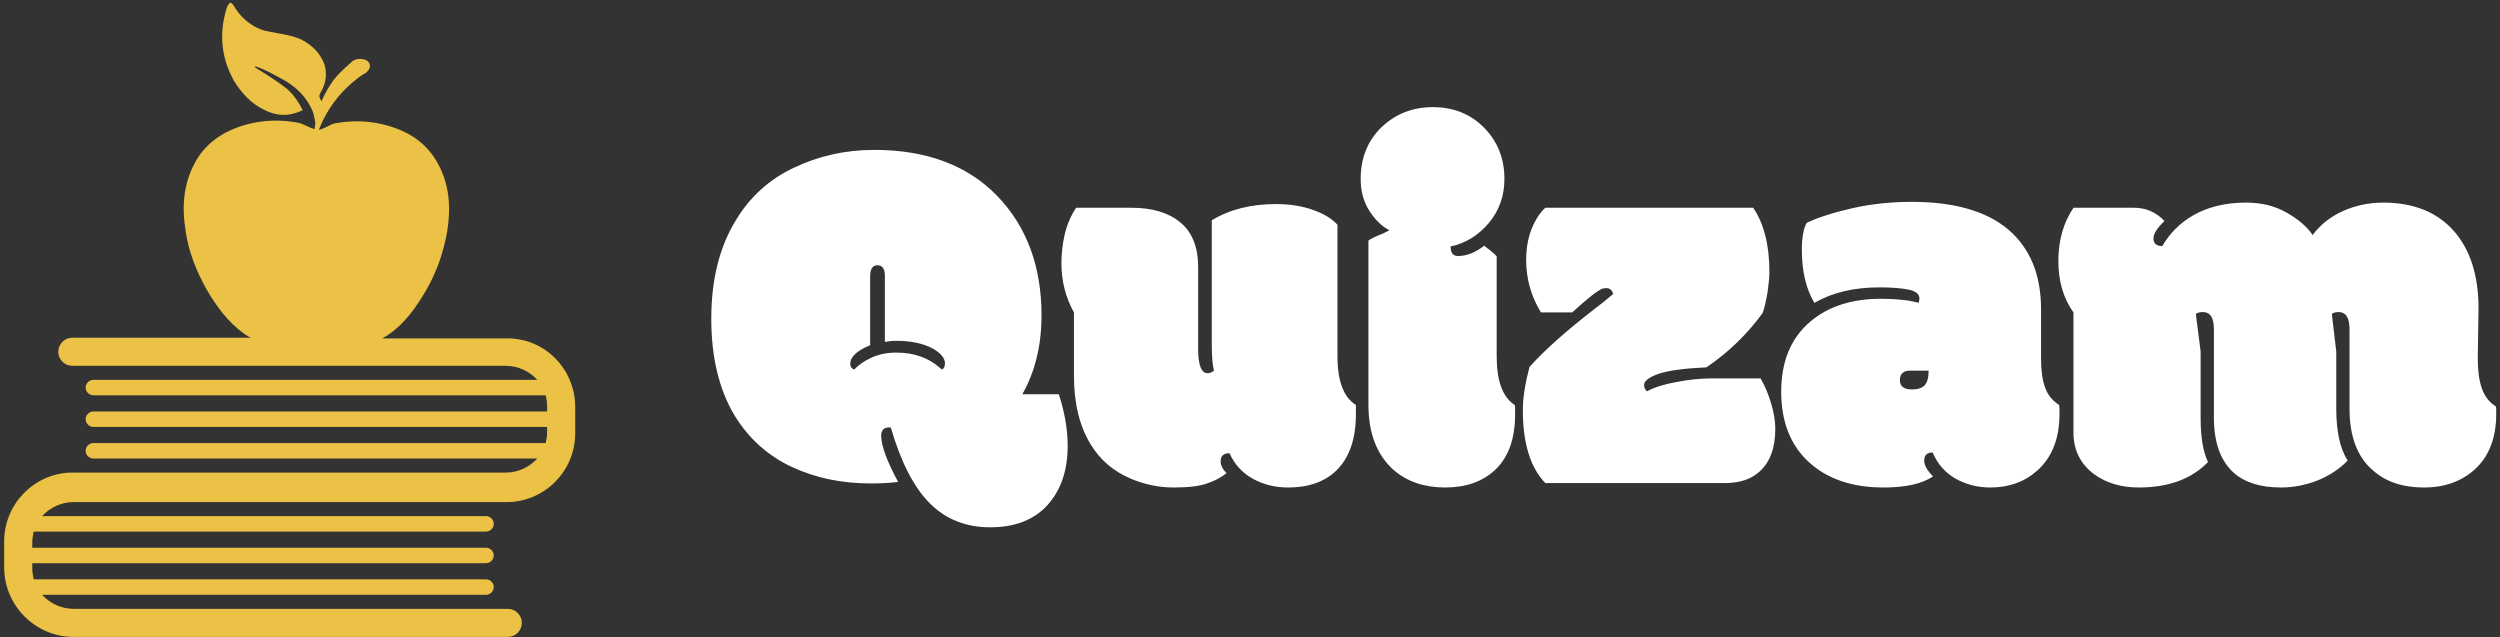 <svg data-v-423bf9ae="" xmlns="http://www.w3.org/2000/svg" viewBox="0 0 357 91" class="iconLeft"><rect x="0" y="0" width="357" height="91" fill="#333333" stroke="none"/><!----><!----><!----><g data-v-423bf9ae="" id="17339c08-c4ad-47f3-827a-63481e230a94" fill="#ffffff" transform="matrix(5.263,0,0,5.263,100.782,-4.226)"><path d="M3.92 10.68L3.92 10.68L3.92 10.68Q3.92 10.79 4.03 10.83L4.03 10.83L4.03 10.83Q4.19 10.65 4.49 10.51L4.49 10.51L4.49 10.51Q4.79 10.37 5.17 10.37L5.17 10.37L5.17 10.37Q5.89 10.37 6.36 10.79L6.36 10.79L6.36 10.79Q6.36 10.79 6.41 10.83L6.41 10.83L6.41 10.83Q6.49 10.79 6.49 10.66L6.49 10.66L6.49 10.66Q6.49 10.45 6.16 10.26L6.16 10.26L6.16 10.26Q5.77 10.05 5.16 10.05L5.16 10.05L5.16 10.05Q5.00 10.05 4.86 10.08L4.86 10.08L4.86 8.29L4.86 8.29Q4.86 8.00 4.66 8.00L4.66 8.00L4.66 8.00Q4.46 8.00 4.46 8.30L4.46 8.30L4.46 10.17L4.46 10.17Q3.92 10.39 3.92 10.68ZM4.48 13.92L4.48 13.92L4.48 13.92Q3.29 13.92 2.33 13.47L2.33 13.47L2.33 13.47Q1.37 13.02 0.79 12.09L0.79 12.09L0.79 12.09Q0.15 11.03 0.15 9.45L0.15 9.45L0.15 9.45Q0.15 7.87 0.81 6.79L0.81 6.79L0.81 6.79Q1.39 5.82 2.40 5.35L2.40 5.35L2.40 5.35Q3.41 4.87 4.57 4.87L4.57 4.87L4.57 4.87Q6.69 4.87 7.90 6.11L7.90 6.11L7.90 6.11Q9.11 7.36 9.11 9.36L9.11 9.36L9.11 9.36Q9.11 10.58 8.59 11.50L8.59 11.50L9.58 11.50L9.58 11.50Q9.82 12.24 9.82 12.90L9.82 12.90L9.82 12.90Q9.82 13.90 9.27 14.51L9.27 14.51L9.27 14.51Q8.72 15.11 7.72 15.11L7.72 15.11L7.72 15.11Q6.73 15.11 6.08 14.46L6.08 14.46L6.08 14.46Q5.43 13.81 5.02 12.40L5.02 12.40L4.98 12.40L4.98 12.40Q4.76 12.40 4.76 12.62L4.76 12.62L4.76 12.62Q4.76 13.03 5.22 13.88L5.22 13.88L5.22 13.88Q4.87 13.92 4.48 13.92ZM13.62 10.93L13.62 10.93L13.62 10.93Q13.70 10.93 13.79 10.86L13.79 10.86L13.79 10.86Q13.73 10.64 13.73 10.16L13.73 10.16L13.73 6.78L13.73 6.78Q14.45 6.34 15.47 6.34L15.47 6.34L15.47 6.34Q16.04 6.34 16.48 6.50L16.48 6.50L16.48 6.50Q16.91 6.65 17.14 6.90L17.14 6.90L17.14 10.47L17.14 10.47Q17.14 11.48 17.64 11.79L17.64 11.79L17.64 11.79Q17.64 11.83 17.64 11.92L17.64 11.92L17.64 12.04L17.64 12.04Q17.64 13.04 17.12 13.56L17.12 13.56L17.12 13.56Q16.64 14.03 15.80 14.03L15.80 14.03L15.80 14.03Q15.27 14.03 14.84 13.79L14.84 13.79L14.84 13.79Q14.42 13.56 14.21 13.10L14.21 13.10L14.21 13.10Q13.97 13.10 13.97 13.32L13.97 13.32L13.97 13.32Q13.97 13.48 14.13 13.64L14.13 13.64L14.13 13.64Q13.91 13.82 13.60 13.92L13.60 13.92L13.60 13.92Q13.30 14.03 12.70 14.03L12.70 14.03L12.70 14.03Q12.10 14.03 11.53 13.79L11.53 13.79L11.53 13.79Q10.83 13.49 10.45 12.87L10.45 12.87L10.45 12.87Q9.99 12.13 9.99 10.99L9.99 10.99L9.99 9.28L9.99 9.28Q9.65 8.67 9.65 7.94L9.65 7.94L9.65 7.94Q9.65 7.56 9.74 7.16L9.74 7.16L9.74 7.16Q9.84 6.75 10.05 6.44L10.05 6.44L11.55 6.44L11.55 6.44Q12.40 6.44 12.88 6.84L12.88 6.84L12.88 6.84Q13.36 7.24 13.36 8.05L13.36 8.05L13.36 10.27L13.36 10.27Q13.36 10.93 13.62 10.93ZM21.46 7.76L21.46 7.76L21.46 10.47L21.46 10.47Q21.46 11.48 21.95 11.79L21.95 11.79L21.95 11.79Q21.96 11.83 21.96 11.92L21.96 11.92L21.96 12.04L21.96 12.04Q21.96 13.05 21.41 13.56L21.41 13.56L21.41 13.56Q20.90 14.03 20.06 14.03L20.06 14.03L20.06 14.03Q19.22 14.03 18.67 13.56L18.67 13.56L18.67 13.56Q17.98 12.95 17.98 11.78L17.98 11.78L17.98 7.33L17.98 7.33Q18.10 7.25 18.25 7.19L18.25 7.19L18.25 7.19Q18.39 7.14 18.55 7.05L18.55 7.05L18.55 7.05Q18.25 6.90 18.01 6.53L18.01 6.53L18.01 6.53Q17.77 6.16 17.77 5.66L17.77 5.66L17.77 5.66Q17.77 4.80 18.34 4.25L18.34 4.25L18.34 4.25Q18.91 3.71 19.73 3.71L19.73 3.71L19.73 3.71Q20.56 3.71 21.11 4.26L21.11 4.26L21.11 4.26Q21.67 4.82 21.67 5.66L21.67 5.66L21.67 5.66Q21.67 6.34 21.25 6.85L21.25 6.85L21.25 6.85Q20.82 7.36 20.21 7.49L20.21 7.49L20.21 7.49Q20.21 7.75 20.41 7.75L20.41 7.75L20.41 7.75Q20.76 7.75 21.12 7.47L21.12 7.47L21.12 7.47Q21.40 7.68 21.46 7.76ZM28.86 8.19L28.86 8.19L28.86 8.19Q28.86 8.37 28.81 8.73L28.81 8.73L28.81 8.73Q28.75 9.08 28.68 9.29L28.68 9.29L28.68 9.29Q28.04 10.17 27.15 10.77L27.15 10.77L27.15 10.77Q26.28 10.81 25.87 10.94L25.87 10.94L25.87 10.94Q25.46 11.08 25.46 11.25L25.46 11.25L25.46 11.25Q25.46 11.36 25.54 11.42L25.54 11.42L25.54 11.42Q25.83 11.26 26.33 11.17L26.33 11.17L26.33 11.17Q26.84 11.07 27.30 11.07L27.30 11.07L28.62 11.07L28.62 11.07Q28.80 11.38 28.91 11.76L28.91 11.76L28.91 11.76Q29.02 12.14 29.02 12.43L29.02 12.43L29.02 12.43Q29.02 13.22 28.59 13.60L28.59 13.60L28.59 13.60Q28.25 13.91 27.65 13.91L27.65 13.91L22.78 13.91L22.78 13.91Q22.17 13.28 22.17 11.93L22.17 11.93L22.17 11.93Q22.17 11.44 22.35 10.76L22.35 10.76L22.35 10.76Q22.97 10.07 24.11 9.19L24.11 9.19L24.11 9.19Q24.34 9.02 24.62 8.78L24.62 8.78L24.62 8.78Q24.58 8.62 24.43 8.62L24.43 8.62L24.43 8.62Q24.40 8.62 24.34 8.63L24.34 8.63L24.34 8.63Q24.14 8.70 23.51 9.28L23.51 9.28L22.66 9.28L22.66 9.28Q22.26 8.62 22.26 7.86L22.26 7.86L22.26 7.86Q22.26 7.38 22.41 7.01L22.41 7.01L22.41 7.01Q22.56 6.64 22.78 6.44L22.78 6.44L28.42 6.44L28.42 6.44Q28.86 7.09 28.86 8.19ZM36.23 9.19L36.23 10.53L36.23 10.53Q36.23 11.02 36.34 11.32L36.34 11.32L36.34 11.32Q36.45 11.62 36.72 11.79L36.72 11.79L36.72 11.79Q36.73 11.83 36.73 11.92L36.73 11.92L36.73 12.04L36.73 12.04Q36.73 13.02 36.14 13.56L36.14 13.56L36.14 13.56Q35.62 14.03 34.86 14.03L34.86 14.03L34.86 14.03Q34.34 14.03 33.91 13.79L33.91 13.79L33.91 13.79Q33.48 13.54 33.29 13.08L33.29 13.08L33.29 13.08Q33.06 13.08 33.06 13.30L33.06 13.30L33.06 13.30Q33.06 13.49 33.30 13.73L33.30 13.73L33.30 13.73Q32.85 14.03 31.96 14.03L31.96 14.03L31.96 14.03Q30.69 14.03 29.94 13.35L29.94 13.35L29.94 13.35Q29.18 12.66 29.18 11.43L29.18 11.43L29.18 11.43Q29.18 10.19 29.98 9.52L29.98 9.52L29.98 9.52Q30.71 8.91 31.88 8.91L31.88 8.91L31.88 8.91Q32.27 8.91 32.64 8.96L32.64 8.96L32.64 8.96Q32.89 9.01 32.91 9.02L32.91 9.02L32.91 9.02Q32.93 8.95 32.93 8.90L32.93 8.90L32.93 8.90Q32.93 8.72 32.63 8.66L32.63 8.66L32.63 8.66Q32.33 8.60 31.84 8.60L31.84 8.60L31.84 8.60Q30.81 8.60 30.08 9.02L30.08 9.02L30.08 9.02Q29.74 8.45 29.74 7.58L29.74 7.58L29.74 7.58Q29.74 7.09 29.87 6.85L29.87 6.85L29.87 6.85Q30.36 6.62 31.12 6.45L31.12 6.45L31.12 6.45Q31.88 6.28 32.72 6.28L32.72 6.28L32.72 6.28Q34.45 6.28 35.34 7.03L35.34 7.03L35.34 7.03Q36.23 7.79 36.23 9.19L36.23 9.19ZM32.68 10.86L32.68 10.86L32.68 10.86Q32.40 10.86 32.40 11.12L32.40 11.12L32.40 11.12Q32.40 11.37 32.73 11.37L32.73 11.37L32.73 11.37Q32.96 11.37 33.07 11.26L33.07 11.26L33.07 11.26Q33.18 11.14 33.18 10.86L33.18 10.86L33.18 10.86Q33.18 10.86 32.68 10.86ZM48.10 9.17L48.08 10.53L48.08 10.53Q48.08 11.03 48.19 11.34L48.19 11.34L48.19 11.34Q48.30 11.66 48.57 11.83L48.57 11.83L48.57 11.83Q48.58 11.86 48.58 11.94L48.58 11.94L48.58 12.04L48.58 12.04Q48.58 12.98 48.03 13.51L48.03 13.51L48.03 13.51Q47.48 14.03 46.62 14.03L46.62 14.03L46.62 14.03Q45.75 14.03 45.23 13.56L45.23 13.56L45.23 13.56Q44.60 13.02 44.60 11.89L44.60 11.89L44.60 9.73L44.60 9.73Q44.60 9.27 44.30 9.27L44.30 9.27L44.30 9.27Q44.19 9.27 44.12 9.32L44.12 9.32L44.24 10.34L44.24 11.89L44.24 11.89Q44.24 12.82 44.55 13.30L44.55 13.30L44.55 13.30Q44.22 13.64 43.73 13.84L43.73 13.84L43.73 13.84Q43.24 14.03 42.74 14.03L42.74 14.03L42.74 14.03Q41.92 14.03 41.47 13.64L41.47 13.64L41.47 13.64Q40.92 13.16 40.92 12.13L40.92 12.13L40.92 9.73L40.92 9.73Q40.92 9.27 40.62 9.27L40.62 9.27L40.62 9.27Q40.50 9.27 40.43 9.32L40.43 9.32L40.56 10.34L40.56 12.15L40.56 12.15Q40.56 12.92 40.76 13.34L40.76 13.34L40.76 13.34Q40.09 14.03 38.88 14.03L38.88 14.03L38.88 14.03Q38.17 14.03 37.67 13.67L37.67 13.67L37.67 13.67Q37.11 13.25 37.11 12.54L37.11 12.54L37.11 9.28L37.11 9.28Q36.70 8.71 36.70 7.88L36.70 7.88L36.70 7.88Q36.70 7.05 37.11 6.44L37.11 6.44L38.75 6.44L38.75 6.44Q39.24 6.44 39.58 6.80L39.58 6.80L39.58 6.80Q39.28 7.08 39.28 7.27L39.28 7.27L39.28 7.27Q39.28 7.48 39.52 7.48L39.52 7.48L39.52 7.48Q39.82 6.96 40.35 6.65L40.35 6.65L40.35 6.65Q40.96 6.30 41.79 6.30L41.79 6.30L41.79 6.30Q42.42 6.30 42.89 6.57L42.89 6.57L42.89 6.57Q43.37 6.84 43.60 7.18L43.60 7.18L43.60 7.18Q43.92 6.75 44.44 6.52L44.44 6.52L44.44 6.52Q44.95 6.30 45.51 6.30L45.51 6.30L45.51 6.30Q46.75 6.30 47.43 7.07L47.43 7.07L47.43 7.07Q48.10 7.83 48.10 9.17L48.10 9.17Z"></path></g><!----><g data-v-423bf9ae="" id="23dd3ca8-0ee5-435e-93cb-645e39455eba" transform="matrix(1.003,0,0,1.003,247.034,-352.473)" stroke="none" fill="#EBC246"><switch><g><path d="M-164.4 409.4v3.7c0 5.3-4.2 9.6-9.4 9.8h-62c-1.8 0-3.4.8-4.5 2h63.2c.6 0 1.1.5 1.1 1.1s-.5 1.1-1.1 1.1h-64.4c-.1.5-.2 1-.2 1.6v.7h64.6c.6 0 1.1.5 1.1 1.1 0 .6-.5 1.1-1.1 1.1h-64.6v.7c0 .6.1 1.1.2 1.6h64.4c.6 0 1.1.5 1.1 1.1 0 .6-.5 1.1-1.1 1.1h-63.2c1.1 1.2 2.7 2 4.5 2h61.8c1.1 0 2 .9 2 2s-.9 2-2 2h-61.8c-5.4 0-9.9-4.4-9.9-9.9v-3.7c0-5.3 4.2-9.6 9.4-9.8h62c1.8 0 3.4-.8 4.5-2H-233c-.6 0-1.1-.5-1.1-1.1s.5-1.1 1.1-1.1h64.4c.1-.5.2-1 .2-1.6v-.7H-233c-.6 0-1.1-.5-1.1-1.1 0-.6.5-1.1 1.1-1.1h64.6v-.7c0-.6-.1-1.1-.2-1.6H-233c-.6 0-1.1-.5-1.1-1.1 0-.6.5-1.1 1.1-1.1h63.2c-1.1-1.2-2.7-2-4.5-2H-236c-1.1 0-2-.9-2-2s.9-2 2-2h25.4c-.4-.2-.7-.4-1-.6-2.3-1.7-3.9-3.9-5.3-6.3-1.5-2.7-2.6-5.5-3-8.5-.5-3.2-.3-6.4 1.3-9.4 1.5-2.9 4.1-4.6 7.2-5.5 2.5-.7 5-.8 7.6-.3.8.2 1.5.7 2.3.9 0-.3.1-.6.1-.9-.1-.6-.2-1.1-.4-1.7-.9-2-2.2-3.3-4.1-4.4-1.3-.7-2.5-1.4-3.9-1.9h-.2v.1c.1.1.2.1.3.2 1.5.9 2.9 1.8 4.3 2.9.9.8 1.6 1.8 2.2 3-.4.2-.7.3-1 .4-1.5.5-3 .3-4.4-.4-1.9-.9-3.3-2.4-4.4-4.2-1.7-3.1-2.1-6.3-1.2-9.7.1-.4.2-.8.4-1.1.1-.1.2-.3.3-.3.1 0 .3.2.4.3.9 1.6 2.2 2.8 3.9 3.5.8.3 1.8.4 2.7.6 1.1.2 2.2.4 3.2.9 1.5.8 2.6 1.9 3.2 3.5.4 1.4.2 2.7-.5 3.9-.3.5-.3.7 0 1.2 0 0 0 .1.1.1.4-1 1-2 1.7-3 .7-.9 1.6-1.7 2.5-2.5.5-.5 1.2-.6 1.9-.4.8.2 1 1 .5 1.6-.2.2-.4.4-.7.5-2.9 2-5 4.6-6.3 7.9.7-.1 1.5-.7 2.2-.9 2.6-.5 5.1-.4 7.6.3 3.1.9 5.6 2.5 7.2 5.5 1.6 3 1.8 6.1 1.3 9.4-.5 3-1.5 5.9-3 8.5-1.4 2.4-3 4.7-5.3 6.3-.3.2-.6.4-1 .6h17.7c5.4-.1 9.8 4.3 9.8 9.8z"></path></g></switch></g><!----></svg>